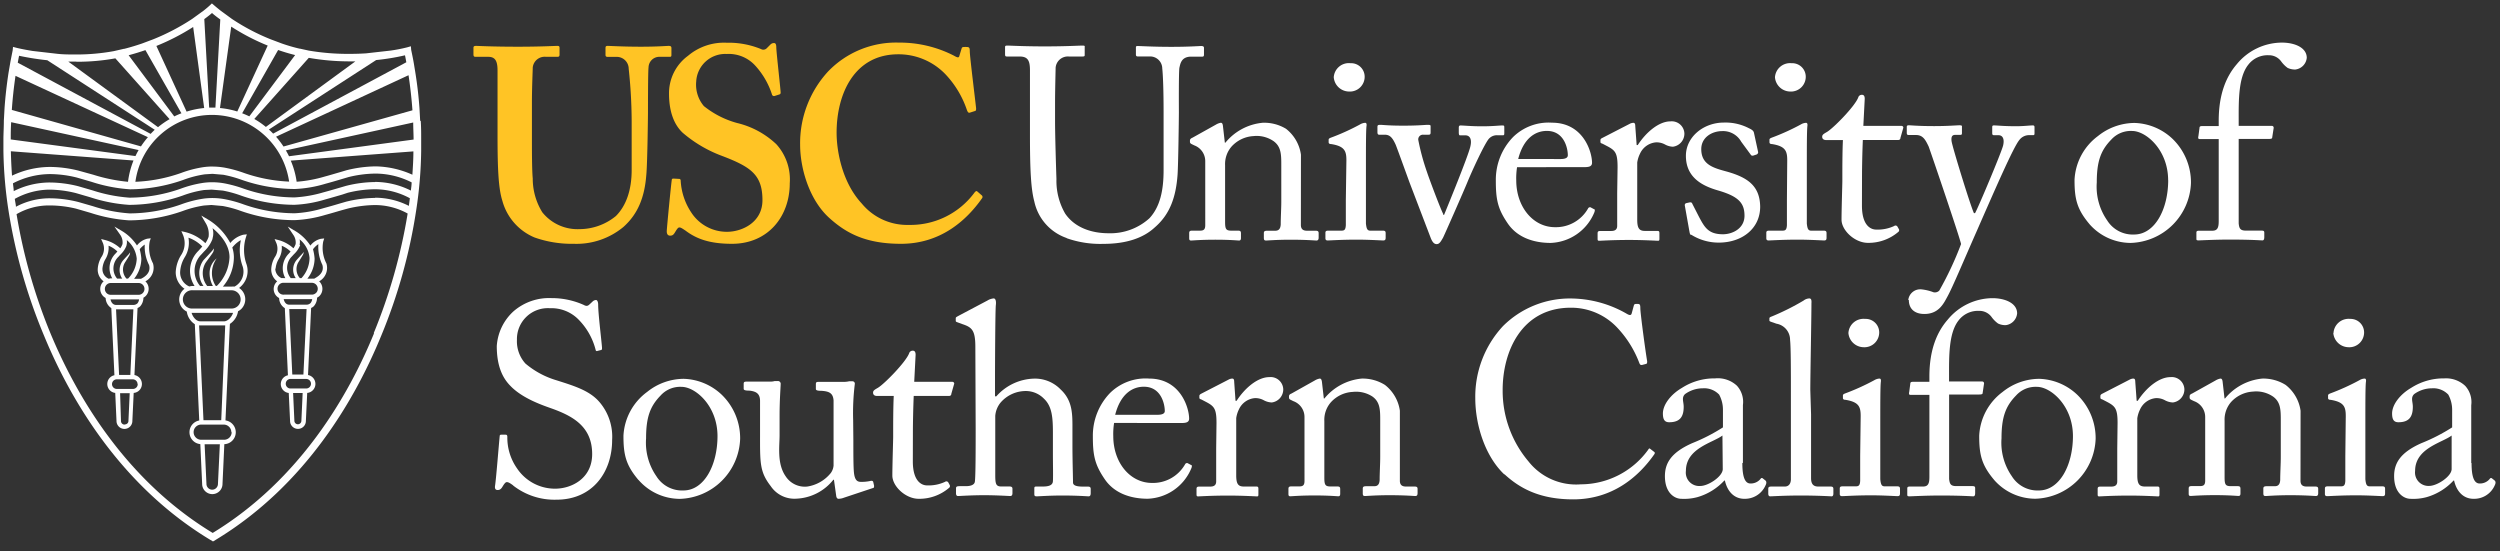 <svg id="Layer_1" data-name="Layer 1" xmlns="http://www.w3.org/2000/svg" viewBox="0 0 395.5 87.17"><rect x="0" y="0" width="395.5" height="87.17" fill="#333333" stroke="none"/><defs><style>.cls-1{fill:#ffc425;}.cls-2{fill:#fff;}</style></defs><title>Artboard 8</title><path class="cls-1" d="M78.71,11.14c0-1.46-.35-2.15-1.46-2.15h-2c-.26,0-.35-.09-.35-.39v-1c0-.26.09-.34.43-.34s2.5.13,6.64.13c3.62,0,5.69-.13,6.21-.13.26,0,.34.09.34.3V8.64c0,.26-.09.35-.34.35H86.39a1.9,1.9,0,0,0-2.11,1.68c0,.52-.13,3.11-.13,5.61v5.35c0,2.15,0,5.22.13,6.6a10.11,10.11,0,0,0,1.51,5.35,7.13,7.13,0,0,0,5.86,2.67,9.12,9.12,0,0,0,5.78-2.07c1.64-1.64,2.5-4.14,2.5-7.29V19.12a79.8,79.8,0,0,0-.47-8.24A1.89,1.89,0,0,0,97.68,9H96.13c-.26,0-.34-.13-.34-.3V7.6c0-.26.09-.34.34-.34.43,0,2.42.13,5.26.13,2.67,0,4.05-.13,4.4-.13s.43.13.43.34v1c0,.26,0,.39-.26.39h-1.55a1.71,1.71,0,0,0-1.81,1.68c-.09.52-.09,6.55-.09,7.12s-.09,8.11-.26,9.83c-.26,3.53-1.3,6.21-3.62,8.28a11.63,11.63,0,0,1-7.85,2.67,17.71,17.71,0,0,1-6.21-1,8.78,8.78,0,0,1-5.09-5.78c-.6-1.9-.77-4.75-.77-10.4Z"/><path class="cls-1" d="M107.43,28.3c.17,0,.26.09.26.35a10,10,0,0,0,1.64,4.92,6.7,6.7,0,0,0,5.69,3.1c2.33,0,5.6-1.46,5.6-5,0-4-1.81-5.26-6.38-7A20.45,20.45,0,0,1,108,21c-1.47-1.38-2.16-3.54-2.16-6.17a7.32,7.32,0,0,1,3-6,8.82,8.82,0,0,1,6.12-2.07,13.52,13.52,0,0,1,5.43,1,.74.74,0,0,0,.91-.13l.56-.56a.78.78,0,0,1,.6-.26c.26,0,.35.26.35.69,0,.69.69,6.73.69,7.16,0,.17-.09.26-.26.3l-.69.22a.33.33,0,0,1-.43-.26,12.39,12.39,0,0,0-2.67-4.57,5.66,5.66,0,0,0-4.48-1.81,4.6,4.6,0,0,0-4.83,4.36,5.25,5.25,0,0,0,1.21,3.88,14.46,14.46,0,0,0,5.26,2.68,13.6,13.6,0,0,1,6.21,3.36A8.3,8.3,0,0,1,124.94,29c0,5.26-3.45,9.57-9.14,9.57-3.54,0-5.61-.78-7.33-2.07-.52-.35-.78-.52-1-.52s-.43.35-.69.78-.43.52-.78.52-.52-.26-.52-.69.69-7.51.78-8c0-.26.09-.34.26-.34Z"/><path class="cls-1" d="M155.3,30.89a.33.33,0,0,1,.09.43c-2.59,3.71-6.73,7.25-12.85,7.25-5.52,0-8.62-1.64-11.3-4.05-3.19-2.84-4.66-7.85-4.66-11.64A16.73,16.73,0,0,1,131,11.31a14.91,14.91,0,0,1,11.21-4.57,18.77,18.77,0,0,1,8.71,2.07c.6.35.78.35.86,0l.34-1.12c.09-.26.17-.26.69-.26s.61.08.61.69c0,.78.86,7.67,1,9,0,.26,0,.39-.17.44l-.82.26c-.21.08-.34-.09-.47-.43a15.32,15.32,0,0,0-3.36-5.61,10.28,10.28,0,0,0-7.51-3.19c-6.9,0-9.74,6.21-9.74,12.42,0,2.67.78,7.76,4,11.21a9.29,9.29,0,0,0,7.42,3.36,12.58,12.58,0,0,0,10.31-5c.21-.3.39-.43.52-.3Z"/><path class="cls-2" d="M168.76,37.66a7.85,7.85,0,0,1-5.13-5.78c-.52-1.94-.69-4.83-.69-10.48V11.14c0-1.51-.3-2.2-1.64-2.2h-2c-.26,0-.3-.09-.3-.39v-1c0-.26,0-.34.39-.34s2.54.13,5.91.13,5.43-.13,5.91-.13.39.09.39.26V8.64c0,.21,0,.3-.35.3h-2.15A1.94,1.94,0,0,0,167,10.71c0,.39-.09,3.41-.09,5.61v2.85c0,2.28.17,7.76.22,9.14a10.33,10.33,0,0,0,1.38,5.48c1.59,2.33,4.36,3.11,6.86,3.11a9.2,9.2,0,0,0,6.47-2.37c1.68-1.81,2.24-4.4,2.24-7.59V17.69c0-3.28-.09-5.78-.21-6.86a1.92,1.92,0,0,0-1.94-1.9H180c-.26,0-.3-.13-.3-.35v-1c0-.22,0-.3.3-.3.43,0,2.42.13,5.3.13s4.35-.13,4.74-.13.43.17.43.3v.95c0,.26,0,.43-.26.43h-1.77c-1.6,0-1.72,1.21-1.85,1.72s-.09,6.55-.09,7.16-.09,8.15-.21,9.83c-.26,3.53-1.21,6.25-3.62,8.32-1.73,1.6-4.36,2.59-8.11,2.59a16,16,0,0,1-5.82-.9"/><path class="cls-2" d="M205.8,35.59c0,.69.39.91.95.91h1.38c.39,0,.48.13.48.39v.69c0,.3-.09.47-.35.47s-1.64-.13-4.09-.13c-2.2,0-3.58.13-3.88.13s-.35-.13-.35-.47v-.69c0-.3.13-.39.56-.39h1.25c.47,0,.82-.22.86-1,0-1.12.09-2.5.09-3.62V26.19c0-1.72,0-3-1.25-3.88a4.74,4.74,0,0,0-3.15-.78,5.05,5.05,0,0,0-3.49,1.68,4.23,4.23,0,0,0-1,2.93v8.93c0,1.16.13,1.42,1,1.42h1.08c.35,0,.43.13.43.43v.74c0,.26-.09.39-.3.39s-1.46-.13-3.75-.13-3.58.13-3.84.13-.3-.13-.3-.39v-.78c0-.26.09-.39.43-.39h1.25c.56,0,.86-.13.86-.87V25.54A2.66,2.66,0,0,0,188.94,23l-.35-.17c-.3-.13-.34-.26-.34-.39v-.22c0-.21.17-.34.39-.43l3.71-2.07a2.29,2.29,0,0,1,.78-.3c.21,0,.3.17.34.52l.3,2.63h.09a8.66,8.66,0,0,1,5.91-3.15,6.67,6.67,0,0,1,3.67.95,6.3,6.3,0,0,1,2.37,4.1Z"/><path class="cls-2" d="M213,25.37c0-1.46-.26-2.24-2.42-2.58-.3,0-.39-.13-.39-.3v-.39c0-.13.09-.21.3-.3a35.44,35.44,0,0,0,4.66-2.11,1.78,1.78,0,0,1,.82-.26c.21,0,.26.21.21.52-.09.73-.09,3.45-.09,7v4.7c0,1.68,0,3.23,0,3.71.09.82.21,1.13.69,1.13h2c.35,0,.43.13.43.39v.73c0,.3-.08.43-.39.43s-2.33-.13-4.14-.13c-2.5,0-4.18.13-4.65.13-.22,0-.35-.09-.35-.35v-.86c0-.26.13-.34.43-.34h2.11c.48,0,.65-.17.69-.87,0-1.29,0-2.63,0-3.92ZM211,12.22A2.39,2.39,0,0,1,213.65,10a2.14,2.14,0,0,1,2.24,2.11,2.34,2.34,0,0,1-2.5,2.37A2.45,2.45,0,0,1,211,12.22"/><path class="cls-2" d="M228.32,34h.13c.69-1.68,3.71-9.05,4.14-10.74.3-1.16,0-1.85-.78-1.85h-.86c-.13,0-.17-.22-.17-.43v-.78c0-.26.09-.35.26-.35.6,0,1.55.13,3.45.13,1.68,0,2.72-.13,3.1-.13s.39,0,.39.39v.73c0,.3,0,.43-.21.43h-.82a1.7,1.7,0,0,0-1.34.48c-.65.6-2.8,5.3-3.45,6.9-.52,1.29-3.71,8.54-3.88,8.84-.35.6-.56,1-1,1s-.69-.39-.91-.9L223,28.9c-.13-.34-1.9-5.26-2.2-6-.56-1.25-1-1.59-1.77-1.59h-.86c-.21,0-.26-.17-.26-.43v-.78c0-.3.09-.35.48-.35s1.21.13,3.62.13,3.41-.13,3.88-.13.43.09.43.35v.78c0,.26,0,.43-.3.43h-.87a.74.74,0,0,0-.78.82,35.74,35.74,0,0,0,1.38,5.09c.26.82,2.11,5.78,2.59,6.68"/><path class="cls-2" d="M240,26.45a11.08,11.08,0,0,0-.13,2.07c0,4.23,2.68,7.42,6.12,7.42A5.84,5.84,0,0,0,251.22,33a.35.35,0,0,1,.39-.21l.56.3c.13,0,.21.17,0,.64a7.78,7.78,0,0,1-6.86,4.7c-2.46,0-5.17-.73-6.77-3.06s-1.9-3.79-1.9-6.81a9.71,9.71,0,0,1,2.71-6.86,8,8,0,0,1,6.17-2.29c5,0,6.34,4.66,6.34,6.34,0,.6-.52.69-1.21.69Zm6.86-1.29c.82,0,1.17-.21,1.17-.61,0-1-.52-3.84-3.32-3.84-1.9,0-3.71,1.25-4.53,4.44Z"/><path class="cls-2" d="M255.9,26.45c0-2.2-.34-2.63-1.55-3.28l-.82-.43c-.26-.08-.34-.13-.34-.3v-.26c0-.17.08-.26.34-.38l4.27-2.2a1.31,1.31,0,0,1,.6-.17c.26,0,.3.26.3.52l.22,3h.17c1.3-2,3.32-3.75,5.18-3.75a2,2,0,0,1,2.2,1.9,2.08,2.08,0,0,1-1.81,2.11,2.79,2.79,0,0,1-1.25-.35,2.8,2.8,0,0,0-1.43-.34,3.06,3.06,0,0,0-2.54,1.81,4.63,4.63,0,0,0-.43,1.38v9.05c0,1.33.31,1.77,1.21,1.77h2c.26,0,.3.13.3.39v.78c0,.26,0,.39-.21.39s-2.24-.13-4.57-.13c-2.67,0-4.48.13-4.74.13s-.26-.09-.26-.43v-.73c0-.3.09-.39.47-.39h1.68c.65,0,.95-.26.95-.82,0-1.42,0-2.93,0-5.17Z"/><path class="cls-2" d="M267.52,37.18c-.21-.13-.21-.39-.26-.6l-.73-4.1c0-.21.09-.3.26-.35l.56-.12c.17,0,.3,0,.39.26l1.08,2.11c.86,1.6,1.46,2.68,3.75,2.68,1.51,0,3.41-.91,3.41-2.93s-.95-3.06-4.18-4c-2.54-.73-5.09-2.07-5.09-5.48,0-3,2.8-5.26,6-5.26a8.05,8.05,0,0,1,4,.91c.65.3.73.52.78.77l.65,3a.4.4,0,0,1-.3.39l-.52.17c-.17,0-.26,0-.39-.21l-1.47-2a3.29,3.29,0,0,0-3-1.68c-1.64,0-3.32,1-3.32,2.85,0,2.5,2,3,4.14,3.58,3.15.91,5.13,2.2,5.18,5.52,0,3.49-2.89,5.69-6.55,5.69a8.14,8.14,0,0,1-4.36-1.25"/><path class="cls-2" d="M282.74,25.37c0-1.46-.26-2.24-2.42-2.58-.3,0-.39-.13-.39-.3v-.39c0-.13.09-.21.3-.3a35.45,35.45,0,0,0,4.66-2.11,1.77,1.77,0,0,1,.82-.26c.22,0,.26.21.22.52-.09.73-.09,3.45-.09,7v4.7c0,1.68,0,3.23,0,3.71.09.82.21,1.13.69,1.13h2c.34,0,.43.13.43.39v.73c0,.3-.08.43-.38.43s-2.33-.13-4.14-.13c-2.5,0-4.18.13-4.66.13-.22,0-.35-.09-.35-.35v-.86c0-.26.13-.34.43-.34H282c.47,0,.65-.17.69-.87,0-1.29,0-2.63,0-3.92ZM280.8,12.22A2.39,2.39,0,0,1,283.43,10a2.14,2.14,0,0,1,2.24,2.11,2.34,2.34,0,0,1-2.5,2.37,2.45,2.45,0,0,1-2.37-2.24"/><path class="cls-2" d="M294.56,32.53c0,3.23,1.46,3.79,2.24,3.79a6.2,6.2,0,0,0,2.85-.56.35.35,0,0,1,.52.08l.22.39a.34.34,0,0,1-.09.47,7.25,7.25,0,0,1-4.79,1.72c-2.11,0-4.18-2-4.18-3.66s.13-5.56.13-6.17v-.95c0-.78,0-3.67.09-5.48h-2.63c-.39,0-.65-.17-.65-.52s.26-.47.78-.78c1-.6,4.36-4,4.92-5.43a.58.58,0,0,1,.6-.43c.35,0,.43.3.43.64l-.22,4.27h6c.26,0,.39.21.3.39l-.43,1.51c0,.21-.13.34-.39.34h-5.56c-.08,2-.13,4.05-.13,6Z"/><path class="cls-2" d="M301.89,47.45a1.91,1.91,0,0,1,2-1.68,7.44,7.44,0,0,1,2,.47,1,1,0,0,0,.9-.26,52.47,52.47,0,0,0,3.45-7.37c-.21-1.08-4.79-14.53-5.13-15.44-.52-1.08-.91-1.81-2-1.81h-1.12c-.3,0-.34-.12-.34-.38v-.86c0-.17,0-.3.34-.3s1.42.13,4,.13c2.2,0,3.54-.13,4-.13s.39.13.39.3V21c0,.21,0,.34-.26.34h-.82c-.47,0-.65.3-.56,1,.13.95,3.06,10.44,3.54,11.38h.17c.43-.69,4.18-9.61,4.44-10.69s-.09-1.64-.73-1.64h-.69c-.26,0-.3-.12-.3-.34v-.86c0-.21,0-.35.26-.35.56,0,1.47.13,3.54.13,1.16,0,2.16-.13,2.63-.13.26,0,.26.17.26.35V21c0,.26,0,.38-.21.38h-.69a1.93,1.93,0,0,0-1.51.78c-.95,1.16-3.8,7.72-6.77,14.49-2.11,4.79-3.79,8.8-4.57,10.22-.61,1.12-1.38,2.8-3.67,2.8-1.64,0-2.46-.9-2.46-2.2"/><path class="cls-2" d="M330.56,35.46c-2-2.37-2.37-4-2.37-7a9.16,9.16,0,0,1,3.71-6.94,9.32,9.32,0,0,1,5.78-2.07,9.13,9.13,0,0,1,6,2.5,9.58,9.58,0,0,1,2.93,7,9.84,9.84,0,0,1-9.53,9.48,8.69,8.69,0,0,1-6.55-3M343,28.52c0-4.79-3.49-7.8-5.69-7.8A4.16,4.16,0,0,0,334,22.09c-1.68,1.72-2.29,3.49-2.29,6.77a9.32,9.32,0,0,0,1.64,6,4.77,4.77,0,0,0,4.27,2.24c3.28,0,5.39-4,5.39-8.63"/><path class="cls-2" d="M351,22h-3c-.21,0-.3-.09-.21-.47l.17-1.29c0-.26.17-.3.52-.3H351v-.82c0-4.27,1.21-7.07,2.89-9A9.26,9.26,0,0,1,361,6.74c2,0,3.93.78,3.93,2.41A2.06,2.06,0,0,1,363.11,11a2.77,2.77,0,0,1-1.21-.26,4.61,4.61,0,0,1-1-1,2.37,2.37,0,0,0-2-1,3.84,3.84,0,0,0-3.23,1.51c-1.59,2-1.51,5.78-1.51,8.8v.86h5.22c.3,0,.35.26.3.43l-.22,1.43c0,.17-.21.21-.56.21h-4.74v3.84c0,5.09,0,9.05,0,9.53.08.74.21,1.13,1.12,1.13h2.46c.39,0,.47.08.47.34v.69c0,.35-.09.52-.3.52s-1.86-.13-5.18-.13c-2.37,0-4.57.13-4.92.13s-.34-.09-.34-.3V36.8c0-.22.09-.3.43-.3H350c.82,0,1-.52,1-1.51V22Z"/><path class="cls-2" d="M81.18,76.79c-.52-.39-.78-.52-1-.52s-.43.3-.69.73-.47.52-.78.52-.47-.22-.39-.69c.17-1.08.6-6.55.73-7.8,0-.26.13-.26.3-.26l.65,0c.17,0,.26.09.26.35a8.46,8.46,0,0,0,1.55,5,7.22,7.22,0,0,0,6,3.19c2.59,0,5.87-1.6,5.87-5.48,0-4.44-3.19-6.08-6.64-7.29-1.34-.48-4.44-1.55-6.29-3.49-1.42-1.42-2.16-3.45-2.16-6.3a8.14,8.14,0,0,1,2.67-5.52,8.59,8.59,0,0,1,6-2.07,12.4,12.4,0,0,1,5.09,1.08c.39.22.6.17.82,0l.56-.52a.82.82,0,0,1,.56-.26c.21,0,.34.34.34.73,0,1.51.56,5.91.61,6.86,0,.21,0,.3-.22.34l-.52.13a.18.18,0,0,1-.26-.13,10.47,10.47,0,0,0-2.67-4.79A6,6,0,0,0,87,48.76a4.89,4.89,0,0,0-5.22,5,5.24,5.24,0,0,0,1.34,3.75A13.55,13.55,0,0,0,88,60.15c3,.95,5.39,1.68,6.94,3.58a8.42,8.42,0,0,1,1.9,5.87c0,5.09-3.1,9.45-8.8,9.45a10.61,10.61,0,0,1-6.86-2.24"/><path class="cls-2" d="M101,75.93c-2-2.37-2.37-4-2.37-7A9.17,9.17,0,0,1,102.38,62a9.31,9.31,0,0,1,5.78-2.07,9.12,9.12,0,0,1,6,2.5,9.56,9.56,0,0,1,2.93,7,9.84,9.84,0,0,1-9.53,9.49,8.69,8.69,0,0,1-6.55-3M113.51,69c0-4.79-3.49-7.8-5.69-7.8a4.17,4.17,0,0,0-3.32,1.38c-1.68,1.72-2.29,3.49-2.29,6.77a9.3,9.3,0,0,0,1.64,6,4.77,4.77,0,0,0,4.27,2.24c3.28,0,5.39-4,5.39-8.62"/><path class="cls-2" d="M135,69.63c0,2.07,0,4.18.09,5.09.13,1.34.6,1.51,1.12,1.51a6.36,6.36,0,0,0,1.42-.13c.35-.09.48,0,.52.17l.13.56c0,.26,0,.35-.22.39l-4.53,1.51a2.51,2.51,0,0,1-.86.18c-.17,0-.34-.09-.39-.52l-.35-2.5h-.09a7.88,7.88,0,0,1-5.87,3,4.51,4.51,0,0,1-4.05-2c-1.77-2.28-1.68-3.71-1.68-8.45v-5c0-1.21-.65-1.51-1.64-1.64-.73,0-.95-.09-.95-.3v-.78c0-.26.09-.35.47-.35h3.84a2.27,2.27,0,0,0,.6-.09c.17,0,.34,0,.47,0a.44.44,0,0,1,.47.52c0,.39-.17,2.41-.17,5v3.06c0,1.73-.43,4.48.95,6.47a3.61,3.61,0,0,0,3.45,1.64,5.94,5.94,0,0,0,3.71-2.15,2.35,2.35,0,0,0,.43-1.17V63.34c-.09-1.21-.78-1.42-1.85-1.51-.73,0-.95-.09-.95-.3v-.73c0-.35.09-.39.52-.39h4a3.43,3.43,0,0,0,.73-.09c.21,0,.39,0,.52,0a.37.37,0,0,1,.39.43,37.77,37.77,0,0,0-.26,5.74Z"/><path class="cls-2" d="M144.41,73c0,3.23,1.47,3.79,2.24,3.79a6.19,6.19,0,0,0,2.85-.56.35.35,0,0,1,.52.09l.21.39a.35.35,0,0,1-.09.47,7.24,7.24,0,0,1-4.79,1.73c-2.11,0-4.18-2-4.18-3.67s.13-5.56.13-6.17v-.95c0-.78,0-3.66.09-5.48h-2.63c-.39,0-.64-.17-.64-.52s.26-.47.78-.78c1-.6,4.35-4,4.92-5.43a.58.58,0,0,1,.6-.43c.34,0,.43.3.43.65l-.22,4.27h6c.26,0,.39.22.3.39l-.43,1.51c0,.21-.13.34-.39.34h-5.56c-.08,2-.13,4.05-.13,6Z"/><path class="cls-2" d="M154.3,54.89c0-2.63-.52-3.11-2.07-3.62L151.5,51c-.26-.09-.3-.13-.3-.26v-.39c0-.17.13-.21.52-.43l4.48-2.37a2.27,2.27,0,0,1,1-.34c.26,0,.43.34.34,1.08s-.13,9.49-.13,11.65v2.76h.21a8.24,8.24,0,0,1,5.91-2.8,5.64,5.64,0,0,1,4.27,1.72c1.94,1.81,1.86,4,1.86,6.34v2.46c0,2.42.09,5.09.09,5.91,0,.52.69.65,1.6.65h.73c.34,0,.47.09.47.39V78c0,.35-.09.52-.34.52s-1.68-.13-4.14-.13c-2.11,0-3.66.13-4.05.13s-.39-.13-.39-.47v-.73c0-.22,0-.35.3-.35h1c.73,0,1.59-.09,1.64-.82s0-2.89,0-4.27V68.38c0-2.42-.17-4.14-1.42-5.31a4,4,0,0,0-2.84-1.21,5.27,5.27,0,0,0-4,1.81,3.75,3.75,0,0,0-.86,2.12v9.4c0,1.38.13,1.77.95,1.77h1.29c.3,0,.48.09.48.35V78c0,.3-.09.47-.35.47s-2.11-.13-4.1-.13c-2.16,0-3.79.13-4.18.13-.17,0-.3-.13-.3-.43v-.78c0-.3.17-.35.65-.35h.91c.69,0,1.33-.17,1.42-.69.13-.82.13-5.56.13-8.37Z"/><path class="cls-2" d="M176.25,66.91a11,11,0,0,0-.13,2.07c0,4.23,2.67,7.42,6.13,7.42a5.84,5.84,0,0,0,5.22-2.93.35.35,0,0,1,.39-.21l.56.3c.13,0,.22.17,0,.64a7.77,7.77,0,0,1-6.86,4.7c-2.46,0-5.17-.73-6.77-3.06s-1.9-3.8-1.9-6.81a9.71,9.71,0,0,1,2.72-6.86,8,8,0,0,1,6.17-2.28c5,0,6.34,4.66,6.34,6.34,0,.6-.52.69-1.21.69Zm6.86-1.29c.82,0,1.16-.22,1.16-.6,0-1-.52-3.84-3.32-3.84-1.9,0-3.71,1.25-4.53,4.44Z"/><path class="cls-2" d="M192.45,66.92c0-2.2-.34-2.63-1.55-3.28l-.82-.43c-.26-.09-.34-.13-.34-.3v-.26c0-.17.09-.26.34-.39l4.27-2.2a1.29,1.29,0,0,1,.6-.17c.26,0,.3.26.3.52l.21,3h.17c1.29-2,3.32-3.75,5.18-3.75a2,2,0,0,1,2.2,1.9,2.08,2.08,0,0,1-1.81,2.11,2.84,2.84,0,0,1-1.25-.34,2.79,2.79,0,0,0-1.42-.35A3.06,3.06,0,0,0,196,64.76a4.63,4.63,0,0,0-.43,1.38V75.2c0,1.34.3,1.77,1.21,1.77h2c.26,0,.3.13.3.39v.78c0,.26,0,.39-.21.39s-2.25-.13-4.58-.13c-2.67,0-4.49.13-4.74.13s-.26-.09-.26-.43v-.73c0-.3.09-.39.48-.39h1.68c.65,0,.95-.26.95-.82,0-1.42,0-2.93,0-5.18Z"/><path class="cls-2" d="M221.46,76.06c0,.69.39.91.95.91h1.38c.39,0,.47.13.47.39V78c0,.3-.08.47-.34.47s-1.64-.13-4.1-.13c-2.2,0-3.58.13-3.88.13s-.35-.13-.35-.47v-.69c0-.3.13-.39.56-.39h1.25c.48,0,.82-.21.86-1,0-1.12.09-2.5.09-3.62v-5.7c0-1.72,0-3-1.25-3.88A4.74,4.74,0,0,0,214,62a5,5,0,0,0-3.49,1.68,4.22,4.22,0,0,0-1,2.93v8.93c0,1.16.13,1.42,1,1.42h1.08c.35,0,.43.13.43.43v.73c0,.26-.08.39-.3.39s-1.46-.13-3.75-.13-3.58.13-3.84.13-.3-.13-.3-.39v-.78c0-.26.09-.39.43-.39h1.25c.56,0,.86-.13.86-.86V66a2.66,2.66,0,0,0-1.77-2.54l-.34-.17c-.3-.13-.34-.26-.34-.39v-.21c0-.22.17-.35.39-.43L208,60.19a2.28,2.28,0,0,1,.78-.3c.21,0,.3.17.35.52l.3,2.63h.09a8.66,8.66,0,0,1,5.91-3.15,6.64,6.64,0,0,1,3.66,1,6.28,6.28,0,0,1,2.37,4.09Z"/><path class="cls-2" d="M238,75.07c-3.11-2.93-4.61-7.94-4.61-12.07a16.4,16.4,0,0,1,4.39-11.42,15,15,0,0,1,10.78-4.36,17.94,17.94,0,0,1,8.71,2.37c.56.35.77.3.86,0l.34-1.25c.09-.26.17-.26.56-.26s.47.09.47.69c0,.82.86,7.16,1.08,8.37,0,.22,0,.39-.17.43l-.65.17c-.21,0-.3,0-.43-.34A16.69,16.69,0,0,0,256,52a10,10,0,0,0-7.5-3.32c-7.72,0-10.82,6.85-10.78,13.15A17.28,17.28,0,0,0,241.81,73a9.58,9.58,0,0,0,8.28,3.62,13.18,13.18,0,0,0,10.65-5.47c.13-.22.21-.26.34-.13l.56.43c.13.09.21.17.09.39C259.15,75.54,255,79,248.89,79c-5.09,0-8.32-1.6-10.91-4"/><path class="cls-2" d="M275.64,73.26c0,2.46.52,3.23,1.29,3.23a2,2,0,0,0,1.51-.64c.17-.22.26-.3.43-.17l.43.34c.13.13.22.35,0,.78a3.56,3.56,0,0,1-3.36,2.11c-1.55,0-2.67-1.12-3.06-2.89h-.09a9.31,9.31,0,0,1-4.27,2.63,8.08,8.08,0,0,1-2.54.26c-1,0-2.59-.86-2.59-3.58,0-2,.91-3.71,4.31-5.22a28.49,28.49,0,0,0,4.87-2.5V64.84a5,5,0,0,0-.6-2.41,3.27,3.27,0,0,0-2.59-1,4.81,4.81,0,0,0-2.8.91c-.6.56-.22,1.21-.22,2,0,1.51-.52,2.46-2.29,2.46-.69,0-1-.39-1-1.38,0-1.38,1.21-3,3-4.05a9.5,9.5,0,0,1,5.26-1.51,4.43,4.43,0,0,1,3.45,1.16,3.81,3.81,0,0,1,.95,3.06v9.14Zm-3.15-4.36c-1.55,1.17-5.78,2-5.78,5.6A2.12,2.12,0,0,0,269,76.88c1.25,0,3.54-1.51,3.54-2.67Z"/><path class="cls-2" d="M286.51,65.54c0,2.24,0,8.75,0,10.09,0,.74.21,1.34,1.12,1.34h1.94c.39,0,.47.13.47.39v.73c0,.26-.09.43-.26.43s-2.2-.13-4.87-.13-4.48.13-4.87.13c-.21,0-.3-.17-.3-.43v-.73c0-.3.09-.39.56-.39h2.07c.48,0,.91-.3.95-1.08,0-1.34,0-8.75,0-11.25V61.91c0-3.06,0-7-.13-8.11a2.59,2.59,0,0,0-2.15-2.59l-.86-.3c-.21-.08-.26-.12-.26-.21v-.34c0-.13.13-.21.39-.3a38.92,38.92,0,0,0,5-2.5,1.59,1.59,0,0,1,.91-.35c.3,0,.39.22.35.78,0,2.37-.18,11.34-.18,13.71Z"/><path class="cls-2" d="M294.36,65.84c0-1.47-.26-2.24-2.42-2.59-.3,0-.39-.13-.39-.3v-.39c0-.13.09-.21.3-.3a35.94,35.94,0,0,0,4.66-2.11,1.77,1.77,0,0,1,.82-.26c.22,0,.26.21.22.52-.09.73-.09,3.45-.09,7v4.7c0,1.68,0,3.23,0,3.71.09.82.21,1.12.69,1.12h2c.34,0,.43.13.43.39v.73c0,.3-.09.43-.38.43s-2.33-.13-4.14-.13c-2.5,0-4.19.13-4.66.13-.21,0-.35-.09-.35-.34v-.86c0-.26.13-.35.43-.35h2.11c.47,0,.65-.17.69-.86,0-1.29,0-2.63,0-3.93Zm-1.94-13.15a2.39,2.39,0,0,1,2.63-2.24,2.14,2.14,0,0,1,2.24,2.11,2.34,2.34,0,0,1-2.5,2.37,2.45,2.45,0,0,1-2.37-2.24"/><path class="cls-2" d="M305.25,62.47h-3c-.21,0-.3-.09-.21-.47l.17-1.3c0-.26.17-.3.52-.3h2.5v-.82c0-4.27,1.21-7.07,2.89-9a9.26,9.26,0,0,1,7.07-3.41c2,0,3.92.78,3.92,2.41a2.06,2.06,0,0,1-1.81,1.86,2.7,2.7,0,0,1-1.21-.26,4.56,4.56,0,0,1-1-1,2.37,2.37,0,0,0-2-1,3.84,3.84,0,0,0-3.24,1.51c-1.59,2-1.51,5.78-1.51,8.8v.86h5.22c.3,0,.35.26.3.43l-.21,1.42c0,.17-.22.21-.56.21h-4.74v3.84c0,5.09,0,9.06,0,9.53.09.73.21,1.12,1.12,1.12H312c.39,0,.47.09.47.34V78c0,.35-.09.52-.3.52s-1.86-.13-5.18-.13c-2.37,0-4.57.13-4.91.13s-.35-.09-.35-.3v-.95c0-.21.09-.3.43-.3h2.07c.82,0,1-.52,1-1.51v-13Z"/><path class="cls-2" d="M315.48,75.93c-2-2.37-2.37-4-2.37-7A9.16,9.16,0,0,1,316.82,62a9.31,9.31,0,0,1,5.78-2.07,9.13,9.13,0,0,1,6,2.5,9.56,9.56,0,0,1,2.93,7A9.84,9.84,0,0,1,322,78.9a8.69,8.69,0,0,1-6.55-3M327.94,69c0-4.79-3.49-7.8-5.69-7.8a4.16,4.16,0,0,0-3.32,1.38c-1.68,1.72-2.29,3.49-2.29,6.77a9.29,9.29,0,0,0,1.64,6,4.77,4.77,0,0,0,4.27,2.24c3.28,0,5.39-4,5.39-8.62"/><path class="cls-2" d="M335,66.92c0-2.2-.35-2.63-1.55-3.28l-.82-.43c-.26-.09-.35-.13-.35-.3v-.26c0-.17.09-.26.35-.39l4.27-2.2a1.28,1.28,0,0,1,.6-.17c.26,0,.3.26.3.52l.22,3h.17c1.29-2,3.32-3.75,5.18-3.75a2,2,0,0,1,2.2,1.9,2.08,2.08,0,0,1-1.81,2.11,2.83,2.83,0,0,1-1.25-.34,2.79,2.79,0,0,0-1.42-.35,3.06,3.06,0,0,0-2.54,1.81,4.72,4.72,0,0,0-.43,1.38V75.2c0,1.34.3,1.77,1.21,1.77h2c.26,0,.3.13.3.39v.78c0,.26,0,.39-.21.39s-2.24-.13-4.57-.13c-2.67,0-4.48.13-4.74.13s-.26-.09-.26-.43v-.73c0-.3.09-.39.47-.39H334c.65,0,.95-.26.95-.82,0-1.42,0-2.93,0-5.18Z"/><path class="cls-2" d="M363.94,76.06c0,.69.39.91.95.91h1.38c.39,0,.47.13.47.39V78c0,.3-.09.47-.35.47s-1.63-.13-4.1-.13c-2.2,0-3.58.13-3.88.13s-.35-.13-.35-.47v-.69c0-.3.13-.39.56-.39h1.25c.47,0,.82-.21.86-1,0-1.12.09-2.5.09-3.62v-5.7c0-1.72,0-3-1.25-3.88a4.74,4.74,0,0,0-3.15-.77,5.06,5.06,0,0,0-3.49,1.68,4.24,4.24,0,0,0-1,2.93v8.93c0,1.16.13,1.42,1,1.42h1.08c.35,0,.43.13.43.43v.73c0,.26-.09.39-.3.39s-1.47-.13-3.75-.13-3.58.13-3.84.13-.3-.13-.3-.39v-.78c0-.26.09-.39.43-.39H348c.56,0,.86-.13.86-.86V66a2.66,2.66,0,0,0-1.77-2.54l-.35-.17c-.3-.13-.34-.26-.34-.39v-.21c0-.22.17-.35.39-.43l3.71-2.07a2.29,2.29,0,0,1,.78-.3c.21,0,.3.17.34.52l.3,2.63H352a8.66,8.66,0,0,1,5.91-3.15,6.66,6.66,0,0,1,3.67,1,6.28,6.28,0,0,1,2.37,4.09Z"/><path class="cls-2" d="M371.1,65.84c0-1.47-.26-2.24-2.42-2.59-.3,0-.38-.13-.38-.3v-.39c0-.13.09-.21.3-.3a36.07,36.07,0,0,0,4.66-2.11,1.76,1.76,0,0,1,.82-.26c.21,0,.26.21.21.52-.09.73-.09,3.45-.09,7v4.7c0,1.68,0,3.23,0,3.71.09.82.21,1.12.69,1.12h2c.35,0,.43.13.43.39v.73c0,.3-.08.43-.38.43s-2.33-.13-4.14-.13c-2.5,0-4.18.13-4.66.13-.21,0-.34-.09-.34-.34v-.86c0-.26.13-.35.43-.35h2.11c.47,0,.65-.17.69-.86,0-1.29,0-2.63,0-3.93Zm-1.94-13.15a2.39,2.39,0,0,1,2.63-2.24A2.14,2.14,0,0,1,374,52.56a2.34,2.34,0,0,1-2.5,2.37,2.45,2.45,0,0,1-2.37-2.24"/><path class="cls-2" d="M391,73.26c0,2.46.52,3.23,1.29,3.23a2,2,0,0,0,1.51-.64c.17-.22.26-.3.43-.17l.43.34c.13.13.22.35,0,.78a3.55,3.55,0,0,1-3.36,2.11c-1.55,0-2.67-1.12-3.06-2.89h-.09a9.28,9.28,0,0,1-4.27,2.63,8.06,8.06,0,0,1-2.54.26c-1,0-2.59-.86-2.59-3.58,0-2,.91-3.71,4.31-5.22a28.57,28.57,0,0,0,4.87-2.5V64.84a5,5,0,0,0-.61-2.41,3.27,3.27,0,0,0-2.59-1,4.82,4.82,0,0,0-2.8.91c-.6.56-.22,1.21-.22,2,0,1.51-.52,2.46-2.28,2.46-.69,0-1-.39-1-1.38,0-1.38,1.21-3,3-4.05a9.51,9.51,0,0,1,5.26-1.51A4.43,4.43,0,0,1,390,61.05a3.81,3.81,0,0,1,.95,3.06v9.14Zm-3.15-4.36c-1.55,1.17-5.78,2-5.78,5.6a2.12,2.12,0,0,0,2.24,2.37c1.25,0,3.54-1.51,3.54-2.67Z"/><path class="cls-2" d="M59.18,52.71c-4,9.78-11.69,23.17-25.53,31.6C19.79,75.91,12.07,62.54,8,52.77A86.09,86.09,0,0,1,2.62,33.88,10.25,10.25,0,0,1,7.8,32.5h0A18,18,0,0,1,12,33l.59.17,1.72.5a24.88,24.88,0,0,0,6.12,1.19h0a25.71,25.71,0,0,0,8.45-1.47,17.32,17.32,0,0,1,3.4-.88l1.13-.08h.07l1.75.16a17.69,17.69,0,0,1,2.9.79,25.79,25.79,0,0,0,8.43,1.45h0A19.83,19.83,0,0,0,51.46,34c.87-.23,1.75-.5,2.59-.74L55,33a19,19,0,0,1,4.29-.56h0a10.71,10.71,0,0,1,5.2,1.34,86.1,86.1,0,0,1-5.37,18.93M1.77,19.33l20.16,4.41q-.27.46-.5.95L1.7,22.06c0-.87,0-1.79.07-2.73M2.46,12l20.94,9.7a13.69,13.69,0,0,0-1.1,1.46L1.87,17.39c.12-1.74.31-3.56.59-5.44M3,8.82a42.83,42.83,0,0,0,4.48.71l17,11c-.23.21-.44.43-.65.65L2.81,9.92c.07-.37.13-.73.21-1.1m9.06.95a33.77,33.77,0,0,0,6.17-.54l8.58,9.62A13.39,13.39,0,0,0,25,20.12L10.81,9.75l1.26,0M23,7.92l5.7,10c-.38.15-.76.31-1.13.5L20.35,8.74q1.41-.38,2.68-.82m7.53-3.64L32.3,17.09a13.36,13.36,0,0,0-2.78.57L24.74,7.27a35.19,35.19,0,0,0,5.82-3m3-2.19c.42.36.85.69,1.29,1l-.77,13.94-.49,0h0l-.5,0-.77-14c.56-.41,1-.76,1.26-1m3,2.19a34,34,0,0,0,5.77,3L37.54,17.64a13.34,13.34,0,0,0-2.74-.55ZM44,7.91c1.21.42,2.17.67,2.69.8l-7.25,9.7a12.35,12.35,0,0,0-1.13-.49Zm4.85,1.24a37.51,37.51,0,0,0,6.58.56l.79,0L42.06,20.08a13.35,13.35,0,0,0-1.83-1.26Zm10.66.35a35.43,35.43,0,0,0,4.56-.75c.08.37.14.73.21,1.1L43.21,21.14c-.21-.22-.43-.44-.67-.65Zm5.12,2.4c.29,1.91.49,3.78.62,5.55L44.85,23.18a13.82,13.82,0,0,0-1.18-1.55Zm.78,10.18L45.72,24.72c-.15-.32-.32-.63-.5-.93l20.15-4.41c0,.93.06,1.84.06,2.71m-6,4.23a19.83,19.83,0,0,0-4.6.61l-.91.27c-.86.25-1.76.52-2.65.76h0a21,21,0,0,1-4.34.79A13.42,13.42,0,0,0,46,25.41l19.4-1.46c0,1.35-.09,2.58-.16,3.69a14.75,14.75,0,0,0-5.83-1.32m-.08,2.48h0a19.42,19.42,0,0,0-4.61.61l-.89.26c-.86.25-1.77.52-2.67.76l.15.56-.15-.56a19.91,19.91,0,0,1-4.55.8h0a24.64,24.64,0,0,1-8.05-1.38,20.14,20.14,0,0,0-3.1-.85,11.14,11.14,0,0,0-1.9-.17,10.58,10.58,0,0,0-1.36.09,17.78,17.78,0,0,0-3.64.94,24.73,24.73,0,0,1-8.07,1.41h0a24.4,24.4,0,0,1-5.81-1.14l-2.3-.67a18.93,18.93,0,0,0-4.54-.59h0a12.71,12.71,0,0,0-5.67,1.37c0-.38-.08-.79-.12-1.24a12.89,12.89,0,0,1,5.89-1.46h0a17.85,17.85,0,0,1,4.22.55l2.3.67.16-.55-.16.55a24.82,24.82,0,0,0,6.12,1.19h0A25.89,25.89,0,0,0,29,28.46a16.45,16.45,0,0,1,3.39-.88l1.22-.08,1.73.15a18.63,18.63,0,0,1,2.9.8,25.73,25.73,0,0,0,8.43,1.45h0a19.48,19.48,0,0,0,4.85-.84h0c.9-.24,1.81-.51,2.68-.77l.91-.27a18.53,18.53,0,0,1,4.29-.56h0a12.79,12.79,0,0,1,5.72,1.39c0,.47-.08.9-.12,1.3a12.76,12.76,0,0,0-5.69-1.37M33.63,26.34v0a11.3,11.3,0,0,0-1.36.09,17.59,17.59,0,0,0-3.64.94,24.68,24.68,0,0,1-7.21,1.39A12.23,12.23,0,0,1,33.57,18.18h0A12.34,12.34,0,0,1,45.74,28.73a24.77,24.77,0,0,1-7.11-1.36,19.64,19.64,0,0,0-3.1-.85v0a11.35,11.35,0,0,0-1.9-.17M1.72,23.93l19.4,1.46a13.51,13.51,0,0,0-.87,3.37,26.47,26.47,0,0,1-5.5-1.12L12.44,27a19,19,0,0,0-4.54-.59h0a14.16,14.16,0,0,0-6,1.38c-.08-1.14-.15-2.42-.18-3.83m57.63,7.35h0a20,20,0,0,0-4.61.6l-1,.29c-.83.25-1.7.5-2.56.73l.15.56-.15-.56a18.81,18.81,0,0,1-4.55.81h0a24.63,24.63,0,0,1-8.05-1.39,19,19,0,0,0-3.1-.85,10.5,10.5,0,0,0-3.26-.08,17.93,17.93,0,0,0-3.64.94,24.72,24.72,0,0,1-8.07,1.4h0a24.09,24.09,0,0,1-5.81-1.14l-.16.56.16-.56-1.7-.49-.59-.17a18.82,18.82,0,0,0-4.53-.59h0a11.31,11.31,0,0,0-5.36,1.34c0-.29-.11-.71-.18-1.25A11.57,11.57,0,0,1,7.8,30h0a17.81,17.81,0,0,1,4.22.55l2.3.67.16-.55-.16.55a24.86,24.86,0,0,0,6.13,1.19h0a25.84,25.84,0,0,0,8.45-1.47,16.66,16.66,0,0,1,3.39-.88L33.44,30h.07l1.74.15a18.05,18.05,0,0,1,2.9.8,25.88,25.88,0,0,0,8.43,1.45h0a19.58,19.58,0,0,0,4.85-.84c.91-.25,1.82-.52,2.69-.77L55,30.5a18.32,18.32,0,0,1,4.29-.56h0a11.59,11.59,0,0,1,5.55,1.42c-.06.51-.12.92-.16,1.21a11.79,11.79,0,0,0-5.38-1.29m7.17-12.16-.11-2c-.13-1.84-.35-3.77-.67-5.74l-.22-1.34c-.12-.71-.27-1.42-.42-2.14L65,7.32l-.59.17A24.7,24.7,0,0,1,61.8,8l-3.89.44c-.77.05-1.59.08-2.46.08A36.58,36.58,0,0,1,48.83,8L47.47,7.7H47.4a26.89,26.89,0,0,1-2.79-.81l-1.81-.68A33.37,33.37,0,0,1,36.7,3l-1.78-1.3c-.33-.26-.66-.53-1-.82l-.4-.34-.38.36s-.33.31-.94.79L30.39,3a34.83,34.83,0,0,1-6.13,3.21l-1.81.68c-.88.3-1.79.58-2.77.83h-.07L18,8.09a32.9,32.9,0,0,1-6,.53c-1,0-2,0-2.95-.11l-3.9-.45c-1.54-.25-2.49-.48-2.51-.49l-.58-.15L2,8c-.12.58-.23,1.15-.34,1.71l-.3,1.74c-.3,1.93-.51,3.82-.64,5.62l-.11,2c0,1-.06,1.92-.07,2.82v1.94a67.47,67.47,0,0,0,.81,9.51A85.37,85.37,0,0,0,7,53.18c4.1,9.93,12,23.54,26.08,32.11l.62.37.61-.37c14.11-8.61,21.92-22.23,26-32.18a84.78,84.78,0,0,0,5.53-19.84,66.38,66.38,0,0,0,.79-9.41V21.93c0-.9,0-1.84-.07-2.81"/><path class="cls-2" d="M50,46.33a.92.92,0,0,1-.66.28h-4.4a.94.94,0,1,1,0-1.87h4.4a.94.94,0,0,1,.93.94.92.92,0,0,1-.27.66m-.87,1.61a.93.93,0,0,1-.68.25H45.76c-.45,0-.76-.33-.88-.88h4.44l.07,0a1.23,1.23,0,0,1-.28.65M48,59.25H46.24l-.48-10.36H48.5ZM49.2,60.7a.76.76,0,0,1-.76.76H45.88v0a.76.76,0,0,1,0-1.51h2.56a.76.76,0,0,1,.76.76m-2.07,6.41a.56.56,0,0,1-.56-.57l-.2-4.38h1.51l-.2,4.39a.56.56,0,0,1-.55.56M43.6,42.54A3.52,3.52,0,0,1,44.08,41a3.4,3.4,0,0,0,.49-2.12,4.17,4.17,0,0,1,1.4.92l0,0-.29.33A3.25,3.25,0,0,0,45.14,44h-.22a2.14,2.14,0,0,0-.37,0,1.63,1.63,0,0,1-1-1.54m3.84-3.74a1.7,1.7,0,0,0,0-.86,4.26,4.26,0,0,1,1.58,2.94A4.78,4.78,0,0,1,47.69,44h-.25a2.16,2.16,0,0,1-.27-2.46c.13-.21.7-1.11.78-1.28a.92.92,0,0,0,.09-.4,2.86,2.86,0,0,1-.27.35c-.17.18-.73.77-.91,1A2.39,2.39,0,0,0,46.79,44H46a2.54,2.54,0,0,1,.19-3.44l.3-.33a3.91,3.91,0,0,0,1-1.46m2.08.59a3.47,3.47,0,0,1,.8-.74A6.4,6.4,0,0,0,51,41.9c.4,1.38-1,2-1.3,2.19a1.54,1.54,0,0,0-.37,0h-.71a5.19,5.19,0,0,0,1.15-3.16,7.29,7.29,0,0,0-.25-1.48m.92,5.08a2.42,2.42,0,0,0,1.2-2.85,5.36,5.36,0,0,1-.51-3.45l.16-.51-.54.06a2.93,2.93,0,0,0-1.65,1.07,7.44,7.44,0,0,0-2.25-2.22l-1.33-.79.86,1.29a2.11,2.11,0,0,1,.39,1.48,2.48,2.48,0,0,1-.35.67A5.7,5.7,0,0,0,44.14,38l-.7-.18.29.66a2.37,2.37,0,0,1-.27,2.23,4.13,4.13,0,0,0-.55,1.88,2.33,2.33,0,0,0,.94,1.92,1.61,1.61,0,0,0,.31,2.64,1.9,1.9,0,0,0,.9,1.6l.49,10.62a1.42,1.42,0,0,0,.13,2.8l.21,4.43a1.25,1.25,0,0,0,2.5,0l.21-4.44a1.43,1.43,0,0,0,.13-2.83l.49-10.61a1.42,1.42,0,0,0,.41-.26,2.06,2.06,0,0,0,.53-1.37,1.79,1.79,0,0,0,.35-.23,1.63,1.63,0,0,0,0-2.34"/><path class="cls-2" d="M21.92,46.64H17.53a.93.93,0,0,1-.94-.93.94.94,0,0,1,.93-.94h4.4a.93.93,0,1,1,0,1.87M21.73,48a.94.94,0,0,1-.69.24H18.36c-.44,0-.76-.34-.88-.88H22a1.24,1.24,0,0,1-.27.65m-1.11,11.3H18.84l-.48-10.37h2.74Zm1.17,1.46a.76.76,0,0,1-.76.76H18.48v0a.76.76,0,0,1,0-1.52H21a.76.76,0,0,1,.76.76m-2.06,6.4a.56.56,0,0,1-.56-.57L19,62.2h1.52l-.2,4.39a.55.55,0,0,1-.55.55M16.2,42.58A3.51,3.51,0,0,1,16.68,41a3.41,3.41,0,0,0,.49-2.13,4.2,4.2,0,0,1,1.4.92l0,0-.29.32a3.25,3.25,0,0,0-.52,3.92h-.22a1.49,1.49,0,0,0-.33.07,1.62,1.62,0,0,1-1-1.56M20,38.84a1.71,1.71,0,0,0,.05-.86,4.26,4.26,0,0,1,1.58,2.94,4.75,4.75,0,0,1-1.37,3.15H20a2.16,2.16,0,0,1-.28-2.46c.13-.22.71-1.11.78-1.28a1,1,0,0,0,.08-.4,2.82,2.82,0,0,1-.26.34c-.17.18-.73.77-.91,1a2.4,2.4,0,0,0-.07,2.81h-.81a2.53,2.53,0,0,1,.19-3.44l.3-.33a3.93,3.93,0,0,0,1-1.47m2.08.59a3.53,3.53,0,0,1,.8-.74,6.37,6.37,0,0,0,.68,3.23c.4,1.38-1,2.05-1.29,2.19a1.84,1.84,0,0,0-.37,0h-.71a5.17,5.17,0,0,0,1.15-3.16,7.4,7.4,0,0,0-.25-1.48M23,44.51a2.42,2.42,0,0,0,1.2-2.85,5.31,5.31,0,0,1-.52-3.45l.17-.52-.54.07a2.9,2.9,0,0,0-1.64,1.07,7.46,7.46,0,0,0-2.25-2.21l-1.32-.78L19,37.12a2.11,2.11,0,0,1,.38,1.49,2.66,2.66,0,0,1-.35.67A5.62,5.62,0,0,0,16.73,38L16,37.81l.29.66a2.37,2.37,0,0,1-.27,2.23,4.18,4.18,0,0,0-.56,1.88,2.28,2.28,0,0,0,.94,1.93l-.07.05a1.63,1.63,0,0,0,.38,2.58,2,2,0,0,0,.9,1.6l.49,10.62a1.42,1.42,0,0,0,.13,2.8l.2,4.44a1.25,1.25,0,0,0,2.51,0l.21-4.44a1.41,1.41,0,0,0,1.3-1.43,1.44,1.44,0,0,0-1.18-1.4l.49-10.6a1.43,1.43,0,0,0,.42-.27,2.06,2.06,0,0,0,.51-1.36,1.61,1.61,0,0,0,.3-2.6"/><path class="cls-2" d="M37.66,48.38a1.44,1.44,0,0,1-1,.43H30.5a1.45,1.45,0,1,1,0-2.89h6.15a1.45,1.45,0,0,1,1,2.47m-2.25,2.44H31.66c-.6,0-1.14-.65-1.35-1.33l.18,0h6.15l.23,0c-.22.67-.83,1.34-1.46,1.34M35,66.48H32.19l-.69-15,.15,0h3.75a1.78,1.78,0,0,0,.23,0Zm1.65,1.89a1.2,1.2,0,0,1-1.2,1.2H31.83a1.2,1.2,0,1,1,0-2.4H35.4a1.21,1.21,0,0,1,1.2,1.2m-2.12,8.18a.92.92,0,0,1-.27.65.9.9,0,0,1-.64.27h0a.92.92,0,0,1-.91-.93l-.29-6.26h2.41ZM28.5,43a5,5,0,0,1,.69-2.25,4.37,4.37,0,0,0,.62-3.15A5.61,5.61,0,0,1,32,39l-.24.27-.4.44a4.4,4.4,0,0,0-.58,5.53h-.3a2.18,2.18,0,0,0-.53.08A2.4,2.4,0,0,1,28.5,43m5.12-5.28a2.78,2.78,0,0,0,0-1.63c1.08.88,2.68,2.53,2.69,4.59a6.81,6.81,0,0,1-2,4.55h-.18a3.6,3.6,0,0,1-.6-1.93,4,4,0,0,1,.75-2.42,3,3,0,0,0-1.11,2.05,4.15,4.15,0,0,0,.51,2.31h-.9a3.24,3.24,0,0,1-.3-3.59c.18-.3,1.15-1.55,1.25-1.79a1.42,1.42,0,0,0,.11-.56,3.9,3.9,0,0,1-.37.48c-.23.26-1,1.08-1.28,1.38a3.45,3.45,0,0,0,0,4.07h-.54a3.68,3.68,0,0,1,.23-5l.41-.45a5.42,5.42,0,0,0,1.34-2m4.45.34a7.4,7.4,0,0,0,.3,4,2.68,2.68,0,0,1-1.28,3.22,2.2,2.2,0,0,0-.44,0h-1.4A7.19,7.19,0,0,0,37,40.66a5,5,0,0,0-.25-1.5A4.72,4.72,0,0,1,38.07,38m-.23,7.54A3.34,3.34,0,0,0,39,41.81a6.81,6.81,0,0,1-.11-4.22l.16-.52-.54.06a3.92,3.92,0,0,0-2.08,1.31A9.72,9.72,0,0,0,33,34.78l-1.16-.68.68,1.16A3.32,3.32,0,0,1,33,37.47a3.94,3.94,0,0,1-.51,1,7,7,0,0,0-3.12-1.74l-.68-.16.28.64a3.43,3.43,0,0,1-.38,3.24A5.63,5.63,0,0,0,27.8,43a3.14,3.14,0,0,0,1.39,2.68,2.13,2.13,0,0,0,.36,3.61,2.85,2.85,0,0,0,1.27,2h0l.7,15.23a1.89,1.89,0,0,0,.17,3.74l.29,6.3a1.61,1.61,0,0,0,1.61,1.61h0a1.61,1.61,0,0,0,1.61-1.6l.29-6.3a1.89,1.89,0,0,0,.18-3.76l.7-15.27h0a2.9,2.9,0,0,0,1.29-2,2.09,2.09,0,0,0,.52-.37,2.15,2.15,0,0,0-.32-3.29"/></svg>